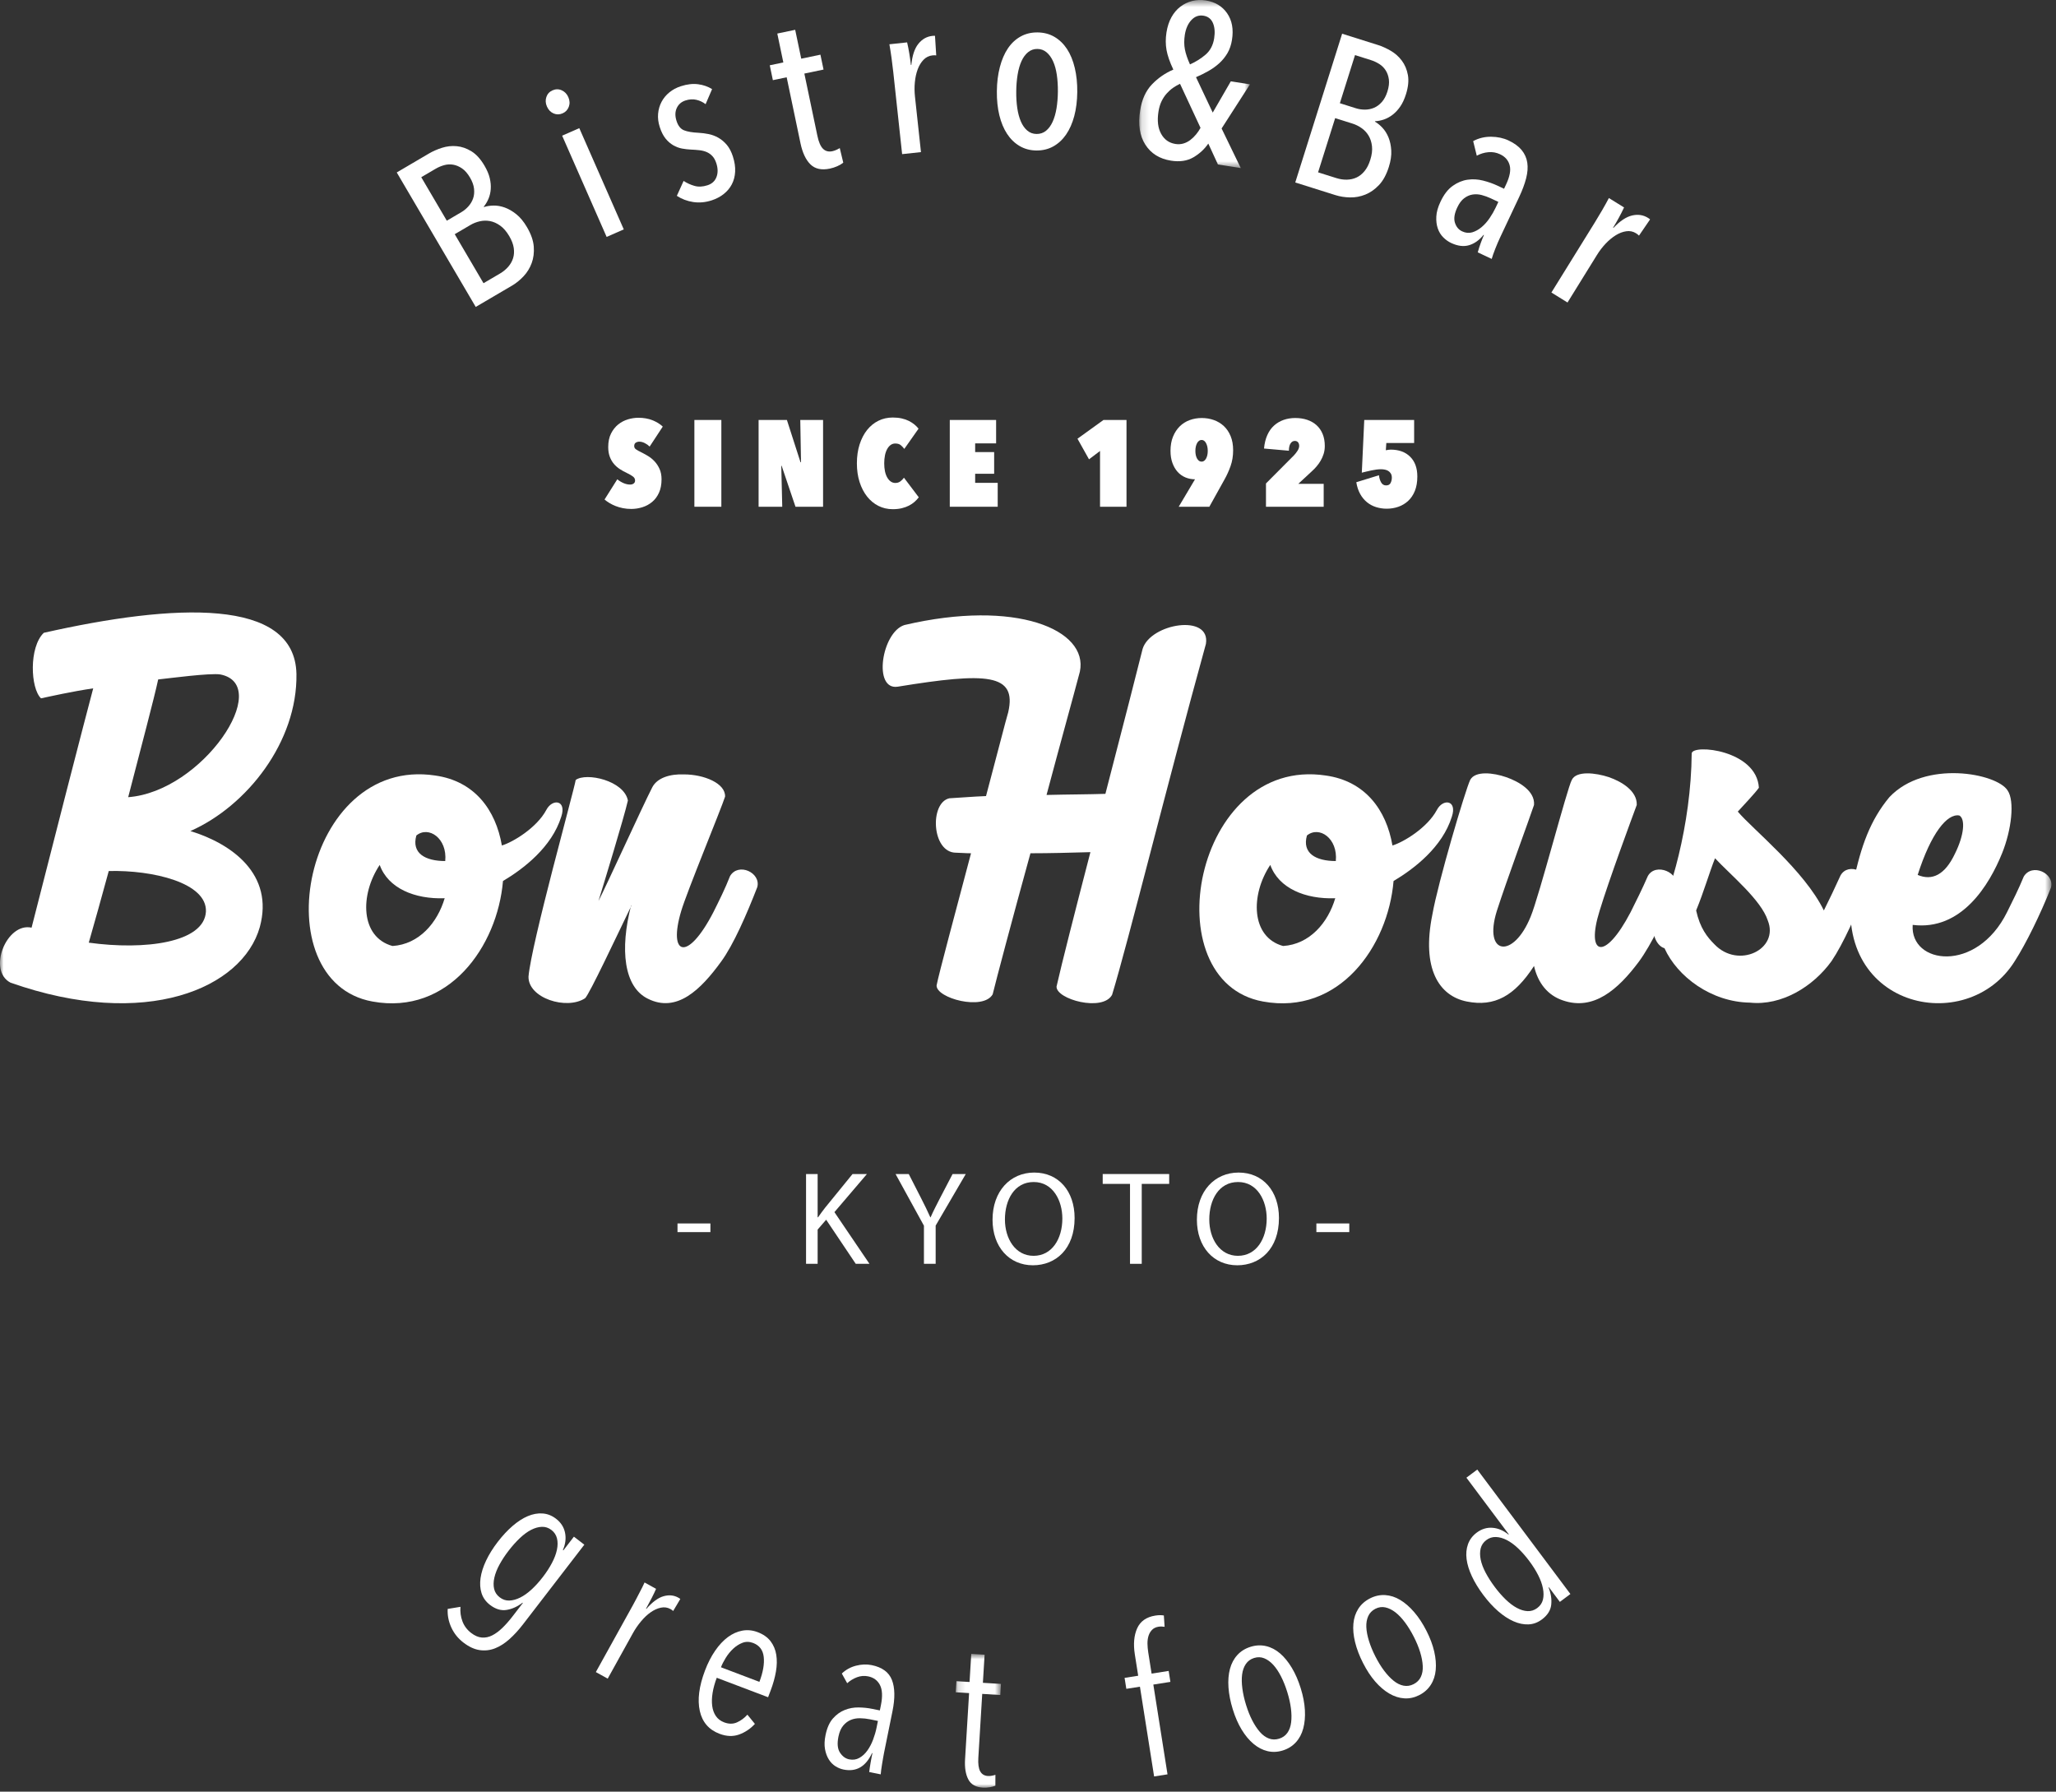 <?xml version="1.0" encoding="UTF-8"?>
<svg width="280px" height="244px" viewBox="0 0 280 244" version="1.1" xmlns="http://www.w3.org/2000/svg" xmlns:xlink="http://www.w3.org/1999/xlink">
    <rect x="0" y="0" width="280" height="244" fill="#333333" stroke="none"/>
    <!-- Generator: Sketch 52.2 (67145) - http://www.bohemiancoding.com/sketch -->
    <title>メインビジュアルlogo</title>
    <desc>Created with Sketch.</desc>
    <defs>
        <polygon id="path-1" points="0.161 19 6.317 19 6.317 0.775 0.161 0.775 0.161 19"></polygon>
        <polygon id="path-3" points="15.228 0.537 0.148 0.537 0.148 23.427 15.228 23.427 15.228 0.537"></polygon>
        <polygon id="path-5" points="0 244.463 279.373 244.463 279.373 1 0 1"></polygon>
    </defs>
    <g id="Page-1" stroke="none" stroke-width="1" fill="none" fill-rule="evenodd">
        <g id="1024" transform="translate(-372, -72)">
            <g id="メインビジュアル">
                <g id="メインビジュアル要素" transform="translate(372, 71)">
                    <g id="メインビジュアルlogo">
                        <path d="M73.923,215.776 C74.413,215.14 74.826,214.504 75.162,213.868 C75.499,213.232 75.727,212.63 75.846,212.062 C75.965,211.494 75.968,210.978 75.855,210.513 C75.74,210.049 75.492,209.669 75.108,209.373 C74.708,209.065 74.273,208.919 73.802,208.934 C73.332,208.948 72.843,209.085 72.338,209.343 C71.832,209.602 71.319,209.979 70.798,210.472 C70.276,210.966 69.765,211.539 69.264,212.189 C68.774,212.825 68.361,213.455 68.022,214.078 C67.684,214.7 67.451,215.294 67.325,215.855 C67.198,216.417 67.188,216.928 67.294,217.387 C67.4,217.845 67.653,218.228 68.052,218.535 C68.452,218.843 68.887,218.99 69.358,218.975 C69.828,218.961 70.319,218.827 70.833,218.573 C71.346,218.321 71.863,217.953 72.386,217.473 C72.91,216.992 73.422,216.427 73.923,215.776 L73.923,215.776 Z M71.226,222.216 C70.623,223 70.002,223.676 69.364,224.245 C68.726,224.814 68.07,225.228 67.399,225.489 C66.727,225.749 66.032,225.826 65.313,225.72 C64.594,225.614 63.857,225.271 63.103,224.69 C62.378,224.131 61.829,223.445 61.457,222.628 C61.085,221.811 60.922,220.973 60.97,220.115 L62.71,219.829 C62.653,220.516 62.742,221.173 62.977,221.801 C63.212,222.43 63.61,222.961 64.172,223.393 C64.66,223.769 65.143,223.975 65.621,224.013 C66.098,224.051 66.568,223.953 67.029,223.721 C67.492,223.487 67.953,223.147 68.415,222.702 C68.876,222.255 69.34,221.73 69.807,221.123 L71.207,219.304 L71.163,219.269 C70.473,219.798 69.75,220.125 68.994,220.25 C68.238,220.375 67.484,220.147 66.729,219.567 C66.167,219.133 65.786,218.604 65.584,217.978 C65.383,217.352 65.337,216.663 65.445,215.91 C65.553,215.157 65.806,214.362 66.204,213.526 C66.6,212.689 67.129,211.841 67.789,210.983 C68.449,210.126 69.127,209.399 69.822,208.802 C70.516,208.206 71.204,207.764 71.885,207.476 C72.567,207.188 73.236,207.068 73.895,207.115 C74.553,207.162 75.163,207.402 75.726,207.835 C76.391,208.347 76.8,208.986 76.954,209.752 C77.106,210.518 77.007,211.296 76.658,212.087 L76.724,212.138 L78.159,210.274 L79.579,211.367 L71.226,222.216 L71.226,222.216 Z" id="Fill-1" fill="#FFFFFF"></path>
                        <path d="M90.358,218.389 C91.093,218.178 91.763,218.24 92.367,218.575 C92.498,218.647 92.591,218.709 92.648,218.762 L91.675,220.4 C91.619,220.348 91.565,220.302 91.513,220.262 C91.46,220.222 91.392,220.179 91.311,220.134 C90.903,219.908 90.463,219.846 89.991,219.946 C89.518,220.048 89.054,220.26 88.598,220.583 C88.141,220.906 87.704,221.32 87.285,221.825 C86.867,222.329 86.504,222.859 86.196,223.414 L82.762,229.61 L81.146,228.715 L86.181,219.628 C86.326,219.367 86.478,219.083 86.637,218.776 C86.796,218.47 86.951,218.172 87.102,217.882 C87.252,217.591 87.388,217.325 87.512,217.084 C87.634,216.843 87.724,216.652 87.78,216.512 L89.348,217.381 C89.208,217.71 89.018,218.111 88.776,218.586 C88.534,219.059 88.269,219.558 87.98,220.08 L88.028,220.108 C88.845,219.173 89.621,218.6 90.358,218.389" id="Fill-3" fill="#FFFFFF"></path>
                        <path d="M103.421,230.047 C103.918,228.738 104.113,227.609 104.011,226.662 C103.909,225.715 103.428,225.079 102.569,224.752 C102.06,224.559 101.577,224.552 101.119,224.727 C100.661,224.902 100.239,225.172 99.85,225.534 C99.463,225.896 99.124,226.312 98.836,226.781 C98.547,227.251 98.331,227.678 98.185,228.061 L103.421,230.047 Z M97.613,229.491 C97.341,230.208 97.153,230.89 97.048,231.538 C96.942,232.187 96.923,232.779 96.991,233.314 C97.059,233.849 97.225,234.311 97.489,234.7 C97.753,235.09 98.13,235.378 98.621,235.564 C99.253,235.802 99.834,235.803 100.366,235.566 C100.897,235.328 101.371,234.979 101.787,234.518 L102.808,235.774 C102.196,236.44 101.479,236.922 100.658,237.219 C99.836,237.516 98.945,237.483 97.985,237.119 C96.536,236.569 95.642,235.532 95.303,234.006 C94.963,232.48 95.2,230.643 96.014,228.496 C96.398,227.484 96.856,226.589 97.389,225.813 C97.921,225.037 98.5,224.418 99.123,223.955 C99.747,223.493 100.406,223.199 101.1,223.072 C101.794,222.946 102.49,223.015 103.186,223.28 C103.951,223.57 104.536,223.982 104.942,224.514 C105.347,225.047 105.606,225.664 105.718,226.365 C105.83,227.067 105.815,227.829 105.671,228.654 C105.528,229.479 105.291,230.326 104.961,231.199 L104.603,232.142 L97.613,229.491 Z" id="Fill-5" fill="#FFFFFF"></path>
                        <path d="M119.562,235.369 L118.464,235.146 C118.025,235.057 117.578,235.009 117.122,235.003 C116.666,234.996 116.246,235.073 115.861,235.232 C115.476,235.392 115.133,235.651 114.833,236.009 C114.531,236.367 114.315,236.866 114.185,237.506 C113.992,238.457 114.063,239.185 114.399,239.692 C114.734,240.198 115.148,240.501 115.642,240.601 C116.154,240.705 116.62,240.639 117.041,240.399 C117.46,240.161 117.824,239.825 118.13,239.392 C118.437,238.959 118.694,238.469 118.901,237.92 C119.107,237.372 119.265,236.833 119.373,236.302 L119.562,235.369 Z M118.377,242.328 C118.389,242.178 118.412,241.992 118.448,241.771 C118.483,241.55 118.521,241.314 118.562,241.066 C118.603,240.816 118.647,240.578 118.693,240.349 C118.74,240.12 118.78,239.924 118.813,239.76 L118.758,239.748 C117.907,241.595 116.613,242.342 114.875,241.989 C114.491,241.91 114.122,241.759 113.768,241.535 C113.413,241.311 113.113,241.002 112.87,240.61 C112.625,240.217 112.453,239.749 112.354,239.205 C112.255,238.661 112.278,238.033 112.423,237.32 C112.624,236.332 112.959,235.571 113.429,235.039 C113.899,234.505 114.435,234.119 115.036,233.879 C115.636,233.64 116.265,233.524 116.92,233.533 C117.576,233.542 118.187,233.604 118.754,233.72 L119.824,233.937 L119.969,233.223 C120.21,232.034 120.167,231.12 119.839,230.482 C119.512,229.845 118.973,229.45 118.223,229.297 C117.71,229.193 117.208,229.234 116.712,229.419 C116.218,229.605 115.772,229.876 115.376,230.233 L114.644,228.913 C115.187,228.395 115.831,228.04 116.575,227.848 C117.317,227.657 118.028,227.629 118.705,227.766 C120.132,228.056 121.053,228.728 121.467,229.785 C121.881,230.841 121.907,232.264 121.542,234.057 L120.395,239.709 C120.357,239.891 120.315,240.121 120.269,240.397 C120.223,240.674 120.175,240.955 120.126,241.241 C120.078,241.526 120.038,241.794 120.006,242.044 C119.974,242.296 119.953,242.496 119.942,242.645 L118.377,242.328 Z" id="Fill-7" fill="#FFFFFF"></path>
                        <g id="Group-11" transform="translate(130, 225.463)">
                            <mask id="mask-2" fill="white">
                                <use xlink:href="#path-1"></use>
                            </mask>
                            <g id="Clip-10"></g>
                            <path d="M4.788,18.936 C4.485,18.993 4.176,19.012 3.859,18.992 C2.89,18.933 2.225,18.556 1.866,17.861 C1.506,17.166 1.36,16.26 1.428,15.141 L1.977,6.115 L0.161,6.004 L0.252,4.495 L2.041,4.603 L2.273,0.775 L4.09,0.885 L3.857,4.715 L6.317,4.864 L6.225,6.373 L3.766,6.224 L3.237,14.915 C3.186,15.753 3.27,16.371 3.489,16.768 C3.707,17.164 4.059,17.378 4.544,17.407 C4.712,17.417 4.891,17.405 5.08,17.369 C5.268,17.334 5.43,17.292 5.564,17.245 L5.558,18.731 C5.347,18.811 5.09,18.88 4.788,18.936" id="Fill-9" fill="#FFFFFF" mask="url(#mask-2)"></path>
                        </g>
                        <path d="M158.604,222.55 C158.313,222.502 158.038,222.498 157.78,222.538 C157.411,222.596 157.117,222.737 156.897,222.961 C156.678,223.185 156.517,223.457 156.416,223.774 C156.315,224.093 156.267,224.446 156.271,224.832 C156.276,225.219 156.311,225.615 156.374,226.021 L156.833,228.925 L159.156,228.558 L159.392,230.051 L157.069,230.418 L159,242.643 L157.175,242.931 L155.244,230.707 L153.391,230.999 L153.154,229.506 L155.007,229.213 L154.549,226.309 C154.328,224.908 154.433,223.724 154.866,222.758 C155.298,221.793 156.124,221.213 157.342,221.021 C157.766,220.953 158.153,220.949 158.502,221.007 L158.604,222.55 Z" id="Fill-12" fill="#FFFFFF"></path>
                        <path d="M175.313,231.45 C175.071,230.668 174.788,229.956 174.462,229.316 C174.137,228.676 173.783,228.147 173.4,227.729 C173.017,227.312 172.607,227.014 172.171,226.838 C171.736,226.661 171.277,226.646 170.795,226.795 C170.314,226.944 169.939,227.217 169.67,227.612 C169.402,228.007 169.231,228.483 169.16,229.041 C169.088,229.599 169.1,230.234 169.192,230.946 C169.286,231.658 169.454,232.406 169.696,233.188 C169.938,233.971 170.218,234.674 170.539,235.296 C170.858,235.918 171.206,236.445 171.584,236.874 C171.96,237.303 172.37,237.598 172.812,237.764 C173.253,237.929 173.716,237.937 174.197,237.788 C174.678,237.64 175.055,237.373 175.327,236.988 C175.598,236.601 175.768,236.125 175.836,235.557 C175.905,234.99 175.896,234.36 175.808,233.666 C175.721,232.971 175.555,232.233 175.313,231.45 M177.144,230.927 C177.47,231.98 177.658,232.967 177.709,233.889 C177.76,234.812 177.685,235.645 177.486,236.39 C177.287,237.137 176.95,237.767 176.476,238.285 C176,238.803 175.407,239.173 174.694,239.394 C173.98,239.615 173.286,239.643 172.61,239.481 C171.935,239.319 171.3,238.988 170.706,238.488 C170.111,237.988 169.575,237.344 169.096,236.554 C168.617,235.764 168.215,234.844 167.889,233.791 C167.563,232.739 167.368,231.744 167.303,230.807 C167.238,229.87 167.305,229.029 167.504,228.283 C167.703,227.537 168.04,226.905 168.515,226.387 C168.989,225.869 169.592,225.497 170.324,225.271 C171.037,225.05 171.736,225.02 172.42,225.179 C173.105,225.338 173.739,225.669 174.326,226.172 C174.911,226.675 175.446,227.33 175.93,228.138 C176.415,228.945 176.818,229.875 177.144,230.927" id="Fill-14" fill="#FFFFFF"></path>
                        <path d="M192.548,223.921 C192.177,223.191 191.777,222.538 191.348,221.962 C190.919,221.385 190.48,220.924 190.032,220.577 C189.583,220.232 189.13,220.008 188.67,219.907 C188.211,219.806 187.757,219.87 187.307,220.098 C186.858,220.327 186.535,220.659 186.337,221.093 C186.139,221.528 186.052,222.027 186.076,222.589 C186.1,223.151 186.218,223.775 186.431,224.461 C186.643,225.148 186.936,225.855 187.307,226.585 C187.678,227.316 188.074,227.961 188.494,228.52 C188.914,229.079 189.346,229.538 189.791,229.898 C190.235,230.257 190.689,230.48 191.152,230.568 C191.616,230.656 192.073,230.586 192.522,230.357 C192.971,230.129 193.297,229.802 193.499,229.376 C193.701,228.949 193.788,228.45 193.759,227.88 C193.731,227.309 193.615,226.69 193.411,226.02 C193.207,225.351 192.919,224.651 192.548,223.921 M194.264,223.095 C194.763,224.077 195.116,225.018 195.322,225.918 C195.529,226.819 195.597,227.653 195.527,228.421 C195.457,229.191 195.232,229.871 194.852,230.461 C194.471,231.052 193.949,231.517 193.283,231.856 C192.617,232.193 191.938,232.34 191.245,232.294 C190.551,232.25 189.87,232.031 189.199,231.638 C188.529,231.246 187.891,230.701 187.285,230.004 C186.68,229.307 186.128,228.468 185.629,227.485 C185.129,226.504 184.768,225.557 184.545,224.643 C184.321,223.731 184.245,222.891 184.315,222.122 C184.385,221.354 184.611,220.674 184.99,220.083 C185.37,219.492 185.902,219.023 186.584,218.676 C187.249,218.338 187.933,218.19 188.634,218.23 C189.336,218.272 190.018,218.49 190.68,218.886 C191.342,219.283 191.981,219.838 192.594,220.552 C193.209,221.265 193.765,222.113 194.264,223.095" id="Fill-16" fill="#FFFFFF"></path>
                        <path d="M208.272,213.598 C207.78,212.941 207.273,212.365 206.751,211.869 C206.229,211.373 205.713,210.996 205.204,210.736 C204.695,210.476 204.201,210.338 203.723,210.322 C203.245,210.307 202.812,210.445 202.423,210.736 C202.02,211.037 201.762,211.417 201.649,211.874 C201.537,212.331 201.537,212.838 201.65,213.394 C201.764,213.951 201.988,214.547 202.323,215.181 C202.659,215.816 203.072,216.463 203.564,217.12 C204.045,217.764 204.54,218.331 205.049,218.825 C205.559,219.318 206.066,219.702 206.574,219.975 C207.081,220.247 207.57,220.395 208.041,220.416 C208.511,220.436 208.948,220.296 209.352,219.994 C209.755,219.692 210.013,219.313 210.126,218.856 C210.238,218.399 210.239,217.885 210.127,217.315 C210.016,216.746 209.799,216.144 209.477,215.512 C209.154,214.878 208.753,214.241 208.272,213.598 L208.272,213.598 Z M212.433,219.158 L210.94,217.162 L210.895,217.196 C211.219,218.002 211.339,218.787 211.256,219.548 C211.173,220.31 210.751,220.976 209.988,221.547 C209.42,221.972 208.808,222.197 208.15,222.222 C207.493,222.247 206.817,222.107 206.121,221.799 C205.425,221.493 204.728,221.036 204.028,220.428 C203.329,219.821 202.655,219.083 202.006,218.216 C201.358,217.349 200.839,216.501 200.453,215.672 C200.065,214.843 199.824,214.061 199.73,213.328 C199.636,212.594 199.7,211.917 199.923,211.296 C200.146,210.674 200.541,210.151 201.108,209.726 C201.781,209.223 202.503,209.003 203.273,209.067 C204.045,209.132 204.764,209.439 205.432,209.988 L205.477,209.955 L199.706,202.243 L201.186,201.136 L213.867,218.084 L212.433,219.158 Z" id="Fill-18" fill="#FFFFFF"></path>
                        <path d="M69.348,33.148 C68.981,32.523 68.569,32.05 68.113,31.724 C67.655,31.399 67.192,31.195 66.724,31.108 C66.256,31.021 65.791,31.032 65.332,31.139 C64.873,31.245 64.454,31.412 64.076,31.634 L61.928,32.894 L65.848,39.569 L68.099,38.248 C68.53,37.995 68.901,37.688 69.213,37.331 C69.525,36.972 69.746,36.581 69.879,36.154 C70.01,35.727 70.039,35.261 69.964,34.758 C69.889,34.255 69.684,33.718 69.348,33.148 L69.348,33.148 Z M64.01,25.183 C63.684,24.628 63.326,24.215 62.934,23.945 C62.542,23.674 62.141,23.503 61.728,23.43 C61.315,23.358 60.903,23.378 60.494,23.491 C60.085,23.604 59.689,23.771 59.31,23.994 L57.37,25.134 L60.85,31.058 L62.842,29.887 C63.187,29.686 63.502,29.424 63.789,29.104 C64.077,28.785 64.29,28.424 64.429,28.029 C64.567,27.634 64.611,27.195 64.559,26.712 C64.508,26.23 64.325,25.72 64.01,25.183 L64.01,25.183 Z M65.914,29.197 C66.282,29.073 66.712,29.006 67.205,28.995 C67.697,28.985 68.208,29.073 68.737,29.261 C69.265,29.45 69.792,29.755 70.318,30.177 C70.843,30.599 71.324,31.18 71.759,31.921 C72.317,32.87 72.627,33.755 72.691,34.575 C72.754,35.397 72.66,36.148 72.409,36.83 C72.157,37.51 71.789,38.109 71.301,38.627 C70.815,39.145 70.295,39.566 69.743,39.891 L64.788,42.8 L54.032,24.485 L58.43,21.901 C58.948,21.599 59.532,21.34 60.186,21.131 C60.841,20.922 61.509,20.846 62.195,20.909 C62.881,20.97 63.551,21.203 64.205,21.607 C64.861,22.011 65.451,22.662 65.977,23.558 C66.332,24.162 66.572,24.729 66.697,25.256 C66.823,25.788 66.868,26.288 66.833,26.761 C66.797,27.235 66.695,27.671 66.524,28.073 C66.353,28.474 66.14,28.831 65.885,29.145 L65.914,29.197 Z" id="Fill-20" fill="#FFFFFF"></path>
                        <path d="M82.616,33.265 L76.557,19.477 L78.892,18.452 L84.95,32.24 L82.616,33.265 Z M77.396,14.226 C77.597,14.685 77.62,15.122 77.465,15.539 C77.309,15.956 77.031,16.255 76.628,16.431 C76.206,16.617 75.795,16.622 75.392,16.451 C74.988,16.279 74.685,15.963 74.485,15.505 C74.292,15.066 74.266,14.635 74.408,14.212 C74.55,13.789 74.831,13.486 75.253,13.3 C75.673,13.116 76.089,13.114 76.494,13.295 C76.903,13.476 77.203,13.786 77.396,14.226 L77.396,14.226 Z" id="Fill-22" fill="#FFFFFF"></path>
                        <path d="M96.094,15.187 C95.729,14.905 95.314,14.707 94.847,14.595 C94.381,14.483 93.88,14.514 93.347,14.684 C92.795,14.864 92.402,15.207 92.166,15.713 C91.93,16.22 91.919,16.805 92.135,17.471 C92.349,18.139 92.691,18.564 93.16,18.748 C93.63,18.933 94.291,19.046 95.146,19.085 C95.593,19.11 96.049,19.168 96.509,19.261 C96.97,19.355 97.413,19.521 97.837,19.762 C98.262,20.003 98.645,20.328 98.985,20.732 C99.326,21.137 99.601,21.663 99.809,22.309 C100.05,23.052 100.151,23.744 100.116,24.386 C100.082,25.027 99.93,25.602 99.663,26.108 C99.396,26.616 99.027,27.053 98.559,27.425 C98.091,27.797 97.542,28.084 96.915,28.288 C96.058,28.564 95.219,28.639 94.403,28.514 C93.584,28.389 92.844,28.108 92.177,27.671 L93.098,25.64 C93.551,25.936 94.043,26.162 94.576,26.314 C95.11,26.468 95.699,26.441 96.346,26.233 C96.955,26.037 97.365,25.663 97.576,25.11 C97.787,24.559 97.78,23.93 97.552,23.227 C97.423,22.828 97.246,22.506 97.021,22.262 C96.795,22.02 96.536,21.837 96.243,21.709 C95.95,21.584 95.625,21.5 95.264,21.459 C94.905,21.416 94.521,21.39 94.117,21.372 C93.712,21.355 93.302,21.308 92.89,21.232 C92.476,21.155 92.075,21.005 91.689,20.784 C91.302,20.561 90.951,20.255 90.636,19.863 C90.321,19.471 90.058,18.951 89.85,18.303 C89.647,17.674 89.572,17.07 89.625,16.485 C89.678,15.9 89.835,15.361 90.096,14.867 C90.358,14.373 90.712,13.943 91.162,13.578 C91.612,13.211 92.131,12.934 92.721,12.743 C93.578,12.467 94.363,12.377 95.077,12.473 C95.791,12.569 96.424,12.79 96.977,13.136 L96.094,15.187 Z" id="Fill-24" fill="#FFFFFF"></path>
                        <path d="M114.051,23.624 C113.715,23.774 113.371,23.889 113.019,23.962 C111.883,24.2 111,24.007 110.369,23.384 C109.738,22.76 109.287,21.802 109.016,20.51 L107.134,11.524 L105.255,11.917 L104.831,9.892 L106.68,9.504 L105.857,5.569 L108.294,5.06 L109.118,8.993 L111.731,8.446 L112.155,10.473 L109.542,11.02 L111.315,19.483 C111.494,20.343 111.751,20.936 112.085,21.263 C112.419,21.591 112.842,21.7 113.35,21.594 C113.526,21.558 113.708,21.497 113.894,21.413 C114.081,21.329 114.238,21.247 114.364,21.167 L114.842,23.151 C114.649,23.314 114.387,23.471 114.051,23.624" id="Fill-26" fill="#FFFFFF"></path>
                        <path d="M125.069,6.968 C125.583,6.329 126.218,5.969 126.974,5.888 C127.133,5.87 127.254,5.867 127.334,5.878 L127.502,8.546 C127.42,8.535 127.34,8.53 127.259,8.527 C127.177,8.527 127.088,8.53 126.988,8.542 C126.511,8.593 126.105,8.792 125.771,9.141 C125.436,9.489 125.171,9.925 124.976,10.448 C124.781,10.972 124.653,11.554 124.592,12.195 C124.529,12.835 124.535,13.484 124.605,14.14 L125.423,21.715 L122.858,21.991 L121.651,10.807 C121.587,10.21 121.507,9.57 121.414,8.886 C121.319,8.202 121.222,7.584 121.123,7.031 L123.538,6.771 C123.652,7.262 123.752,7.774 123.84,8.308 C123.928,8.841 123.999,9.358 124.053,9.855 L124.112,9.847 C124.235,8.567 124.554,7.608 125.069,6.968" id="Fill-28" fill="#FFFFFF"></path>
                        <path d="M144.069,13.501 C144.077,12.683 144.03,11.919 143.928,11.21 C143.825,10.501 143.657,9.886 143.422,9.364 C143.188,8.843 142.892,8.431 142.535,8.128 C142.178,7.825 141.76,7.671 141.28,7.665 C140.8,7.66 140.379,7.806 140.016,8.102 C139.652,8.397 139.352,8.802 139.118,9.318 C138.882,9.835 138.705,10.445 138.588,11.153 C138.471,11.86 138.407,12.623 138.399,13.44 C138.39,14.258 138.437,15.017 138.539,15.716 C138.642,16.416 138.806,17.026 139.03,17.547 C139.255,18.067 139.545,18.48 139.903,18.782 C140.259,19.085 140.677,19.239 141.157,19.245 C141.657,19.25 142.09,19.105 142.452,18.81 C142.815,18.515 143.115,18.108 143.35,17.593 C143.586,17.077 143.761,16.47 143.88,15.772 C143.996,15.075 144.06,14.318 144.069,13.501 M146.709,13.544 C146.695,14.743 146.559,15.832 146.299,16.81 C146.038,17.786 145.669,18.622 145.192,19.317 C144.714,20.013 144.133,20.552 143.45,20.935 C142.766,21.317 141.994,21.504 141.133,21.495 C140.294,21.485 139.535,21.283 138.86,20.886 C138.183,20.488 137.614,19.938 137.152,19.231 C136.69,18.527 136.339,17.684 136.099,16.7 C135.86,15.719 135.746,14.627 135.759,13.427 C135.771,12.228 135.907,11.128 136.169,10.131 C136.429,9.134 136.793,8.288 137.261,7.593 C137.728,6.897 138.304,6.358 138.987,5.976 C139.672,5.593 140.444,5.406 141.304,5.415 C142.163,5.425 142.932,5.628 143.608,6.024 C144.283,6.422 144.853,6.974 145.316,7.679 C145.778,8.384 146.129,9.237 146.368,10.239 C146.608,11.242 146.722,12.344 146.709,13.544" id="Fill-30" fill="#FFFFFF"></path>
                        <g id="Group-34" transform="translate(155, 0.463)">
                            <mask id="mask-4" fill="white">
                                <use xlink:href="#path-3"></use>
                            </mask>
                            <g id="Clip-33"></g>
                            <path d="M10.353,5.758 C10.483,4.929 10.426,4.232 10.181,3.666 C9.936,3.102 9.506,2.77 8.895,2.674 C8.262,2.574 7.715,2.772 7.253,3.266 C6.79,3.76 6.492,4.432 6.358,5.281 C6.247,5.992 6.249,6.652 6.366,7.257 C6.483,7.862 6.714,8.546 7.06,9.31 C7.866,8.95 8.58,8.501 9.201,7.961 C9.822,7.421 10.206,6.687 10.353,5.758 L10.353,5.758 Z M5.704,11.95 C5.376,12.102 5.059,12.284 4.75,12.499 C4.444,12.714 4.155,12.972 3.886,13.274 C3.614,13.575 3.381,13.929 3.186,14.333 C2.991,14.737 2.852,15.206 2.768,15.74 C2.576,16.966 2.694,17.971 3.128,18.758 C3.561,19.545 4.212,20.007 5.082,20.144 C5.456,20.202 5.814,20.183 6.154,20.085 C6.492,19.986 6.806,19.828 7.094,19.611 C7.381,19.393 7.643,19.14 7.881,18.854 C8.119,18.567 8.323,18.265 8.495,17.948 L5.704,11.95 Z M10.867,22.937 L9.555,20.089 C9.028,20.857 8.348,21.484 7.513,21.969 C6.676,22.454 5.666,22.605 4.48,22.418 C2.919,22.172 1.753,21.446 0.981,20.242 C0.208,19.037 -0.027,17.477 0.276,15.561 C0.508,14.079 1.044,12.903 1.879,12.032 C2.714,11.161 3.686,10.489 4.793,10.016 C4.306,8.987 3.997,8.093 3.863,7.333 C3.73,6.573 3.729,5.779 3.859,4.948 C3.984,4.158 4.208,3.47 4.534,2.884 C4.859,2.296 5.263,1.82 5.748,1.449 C6.23,1.08 6.767,0.821 7.358,0.671 C7.948,0.521 8.569,0.496 9.221,0.6 C10.485,0.799 11.452,1.381 12.12,2.347 C12.789,3.313 13.008,4.517 12.781,5.958 C12.672,6.65 12.466,7.256 12.162,7.775 C11.856,8.293 11.485,8.751 11.05,9.148 C10.612,9.545 10.121,9.898 9.576,10.207 C9.032,10.516 8.466,10.796 7.88,11.048 L10.158,15.87 L12.621,11.612 L15.228,12.023 L11.366,18.035 L13.978,23.427 L10.867,22.937 Z" id="Fill-32" fill="#FFFFFF" mask="url(#mask-4)"></path>
                        </g>
                        <path d="M188.949,13.464 C189.142,12.851 189.207,12.308 189.148,11.836 C189.086,11.364 188.944,10.95 188.721,10.596 C188.496,10.241 188.206,9.949 187.848,9.721 C187.491,9.492 187.102,9.312 186.682,9.18 L184.536,8.503 L182.471,15.056 L184.675,15.75 C185.056,15.87 185.462,15.931 185.893,15.929 C186.323,15.927 186.732,15.845 187.118,15.683 C187.504,15.521 187.86,15.259 188.183,14.898 C188.507,14.535 188.762,14.058 188.949,13.464 L188.949,13.464 Z M186.616,22.763 C186.834,22.073 186.91,21.45 186.845,20.894 C186.779,20.335 186.621,19.855 186.371,19.449 C186.122,19.044 185.803,18.707 185.416,18.438 C185.03,18.169 184.626,17.968 184.207,17.836 L181.831,17.087 L179.505,24.47 L181.995,25.254 C182.471,25.404 182.947,25.476 183.422,25.467 C183.897,25.458 184.336,25.36 184.741,25.173 C185.147,24.985 185.511,24.693 185.834,24.3 C186.157,23.908 186.418,23.396 186.616,22.763 L186.616,22.763 Z M187.247,17.568 C187.586,17.758 187.925,18.031 188.262,18.39 C188.601,18.748 188.876,19.187 189.091,19.704 C189.305,20.224 189.432,20.819 189.471,21.491 C189.511,22.165 189.401,22.911 189.142,23.732 C188.812,24.78 188.363,25.605 187.797,26.202 C187.231,26.799 186.61,27.233 185.936,27.502 C185.263,27.773 184.57,27.901 183.86,27.886 C183.149,27.872 182.489,27.769 181.877,27.576 L176.397,25.849 L182.781,5.591 L187.645,7.124 C188.216,7.304 188.799,7.566 189.393,7.91 C189.987,8.255 190.491,8.702 190.905,9.252 C191.319,9.802 191.596,10.455 191.736,11.212 C191.874,11.969 191.787,12.844 191.474,13.835 C191.263,14.503 191.004,15.061 190.696,15.509 C190.387,15.956 190.045,16.325 189.67,16.616 C189.296,16.907 188.902,17.124 188.491,17.267 C188.078,17.409 187.67,17.491 187.265,17.51 L187.247,17.568 Z" id="Fill-35" fill="#FFFFFF"></path>
                        <path d="M204.056,28.497 L203.051,28.024 C202.634,27.827 202.215,27.675 201.792,27.563 C201.369,27.453 200.954,27.43 200.549,27.492 C200.143,27.556 199.761,27.724 199.401,27.996 C199.039,28.268 198.727,28.684 198.464,29.246 C198.071,30.078 197.964,30.774 198.143,31.334 C198.322,31.893 198.646,32.283 199.117,32.505 C199.588,32.726 200.047,32.771 200.496,32.641 C200.944,32.509 201.37,32.272 201.774,31.933 C202.178,31.592 202.542,31.183 202.866,30.706 C203.19,30.228 203.463,29.755 203.685,29.284 L204.056,28.497 Z M201.251,35.367 C201.374,34.917 201.516,34.475 201.677,34.042 C201.836,33.608 201.976,33.266 202.094,33.012 L202.04,32.986 C201.458,33.707 200.801,34.177 200.067,34.395 C199.335,34.613 198.515,34.51 197.61,34.083 C197.231,33.905 196.875,33.649 196.545,33.316 C196.215,32.985 195.969,32.581 195.806,32.106 C195.642,31.631 195.576,31.092 195.608,30.487 C195.637,29.882 195.827,29.209 196.177,28.468 C196.637,27.49 197.19,26.772 197.838,26.315 C198.484,25.856 199.157,25.577 199.858,25.476 C200.557,25.374 201.262,25.413 201.973,25.593 C202.685,25.773 203.339,26.005 203.937,26.285 L204.832,26.708 L205.113,26.11 C205.616,25.043 205.777,24.173 205.595,23.502 C205.414,22.831 204.98,22.333 204.293,22.01 C203.785,21.77 203.255,21.676 202.702,21.726 C202.148,21.774 201.62,21.934 201.117,22.205 L200.626,20.217 C201.369,19.815 202.181,19.616 203.062,19.622 C203.943,19.629 204.737,19.798 205.443,20.13 C206.22,20.497 206.816,20.933 207.231,21.437 C207.645,21.942 207.901,22.516 207.997,23.157 C208.093,23.799 208.038,24.509 207.838,25.288 C207.637,26.067 207.324,26.908 206.898,27.812 L204.303,33.322 C204.082,33.793 203.858,34.312 203.635,34.882 C203.411,35.45 203.249,35.91 203.151,36.262 L201.251,35.367 Z" id="Fill-37" fill="#FFFFFF"></path>
                        <path d="M222.262,30.348 C223.06,30.161 223.782,30.267 224.428,30.667 C224.563,30.751 224.661,30.823 224.718,30.882 L223.21,33.088 C223.152,33.03 223.092,32.975 223.03,32.924 C222.967,32.873 222.892,32.822 222.809,32.769 C222.4,32.516 221.957,32.424 221.48,32.494 C221.001,32.562 220.524,32.743 220.049,33.036 C219.573,33.329 219.114,33.709 218.671,34.176 C218.229,34.644 217.834,35.158 217.487,35.719 L213.474,42.197 L211.281,40.838 L217.206,31.275 C217.521,30.764 217.852,30.21 218.199,29.615 C218.545,29.017 218.848,28.47 219.11,27.972 L221.176,29.252 C220.963,29.709 220.728,30.174 220.469,30.649 C220.21,31.124 219.948,31.575 219.685,31.999 L219.737,32.031 C220.621,31.097 221.462,30.535 222.262,30.348" id="Fill-39" fill="#FFFFFF"></path>
                        <path d="M85.971,70.312 C85.57,70.312 85.189,70.276 84.828,70.204 C84.466,70.131 84.132,70.034 83.826,69.912 C83.519,69.789 83.239,69.65 82.984,69.494 C82.727,69.339 82.51,69.183 82.332,69.027 L84.067,66.273 C84.323,66.484 84.605,66.657 84.91,66.791 C85.216,66.924 85.519,66.991 85.82,66.991 C86.01,66.991 86.168,66.943 86.296,66.849 C86.424,66.754 86.489,66.618 86.489,66.44 C86.489,66.229 86.397,66.051 86.213,65.906 C86.029,65.761 85.743,65.595 85.353,65.405 C85.019,65.25 84.701,65.074 84.401,64.879 C84.102,64.685 83.835,64.448 83.6,64.17 C83.367,63.892 83.18,63.567 83.041,63.194 C82.903,62.821 82.832,62.384 82.832,61.884 C82.832,61.161 82.96,60.546 83.216,60.039 C83.472,59.533 83.799,59.121 84.194,58.804 C84.588,58.487 85.028,58.256 85.511,58.111 C85.996,57.967 86.472,57.895 86.939,57.895 C87.65,57.895 88.287,58.006 88.85,58.229 C89.412,58.451 89.882,58.74 90.26,59.096 L88.474,61.817 C88.284,61.628 88.062,61.469 87.806,61.341 C87.55,61.213 87.305,61.149 87.073,61.149 C86.894,61.149 86.733,61.194 86.588,61.283 C86.444,61.372 86.371,61.528 86.371,61.75 C86.371,61.928 86.447,62.073 86.597,62.184 C86.746,62.295 87.038,62.457 87.472,62.668 C87.718,62.791 87.99,62.943 88.29,63.127 C88.591,63.311 88.874,63.544 89.141,63.828 C89.409,64.112 89.635,64.454 89.817,64.854 C90.001,65.255 90.094,65.728 90.094,66.273 C90.094,66.985 89.977,67.597 89.743,68.109 C89.51,68.621 89.198,69.038 88.808,69.361 C88.418,69.684 87.975,69.923 87.481,70.079 C86.986,70.234 86.483,70.312 85.971,70.312" id="Fill-41" fill="#FFFFFF"></path>
                        <mask id="mask-6" fill="white">
                            <use xlink:href="#path-5"></use>
                        </mask>
                        <g id="Clip-44"></g>
                        <polygon id="Fill-43" fill="#FFFFFF" mask="url(#mask-6)" points="94.566 70.012 98.238 70.012 98.238 58.195 94.566 58.195"></polygon>
                        <polygon id="Fill-45" fill="#FFFFFF" mask="url(#mask-6)" points="106.45 64.437 106.4 64.437 106.532 70.012 103.311 70.012 103.311 58.195 107.166 58.195 109.019 63.953 109.087 63.953 108.987 58.195 112.091 58.195 112.091 70.012 108.335 70.012"></polygon>
                        <path d="M116.697,64.103 C116.697,63.157 116.82,62.3 117.064,61.533 C117.309,60.766 117.649,60.108 118.082,59.563 C118.516,59.019 119.031,58.599 119.626,58.303 C120.221,58.008 120.875,57.861 121.588,57.861 C122.032,57.861 122.439,57.903 122.806,57.986 C123.173,58.069 123.498,58.184 123.782,58.328 C124.066,58.474 124.316,58.635 124.533,58.812 C124.75,58.99 124.936,59.179 125.093,59.38 L123.156,62.133 C123.011,61.944 122.85,61.775 122.672,61.624 C122.494,61.474 122.244,61.4 121.921,61.4 C121.688,61.4 121.479,61.467 121.295,61.599 C121.112,61.733 120.953,61.919 120.82,62.16 C120.686,62.398 120.586,62.684 120.519,63.019 C120.452,63.352 120.419,63.714 120.419,64.103 C120.419,64.493 120.452,64.85 120.519,65.171 C120.586,65.495 120.686,65.775 120.82,66.014 C120.953,66.254 121.114,66.439 121.303,66.573 C121.493,66.707 121.704,66.773 121.938,66.773 C122.205,66.773 122.436,66.698 122.631,66.549 C122.825,66.398 122.984,66.234 123.106,66.056 L125.126,68.727 C124.959,68.95 124.764,69.157 124.542,69.353 C124.319,69.547 124.066,69.716 123.782,69.862 C123.498,70.007 123.176,70.124 122.814,70.212 C122.452,70.3 122.044,70.346 121.588,70.346 C120.875,70.346 120.221,70.195 119.626,69.895 C119.031,69.594 118.516,69.168 118.082,68.618 C117.649,68.067 117.309,67.412 117.064,66.648 C116.82,65.886 116.697,65.038 116.697,64.103" id="Fill-46" fill="#FFFFFF" mask="url(#mask-6)"></path>
                        <polygon id="Fill-47" fill="#FFFFFF" mask="url(#mask-6)" points="129.348 58.195 135.657 58.195 135.657 61.383 132.803 61.383 132.803 62.568 135.39 62.568 135.39 65.522 132.803 65.522 132.803 66.758 135.874 66.758 135.874 70.012 129.348 70.012"></polygon>
                        <polygon id="Fill-48" fill="#FFFFFF" mask="url(#mask-6)" points="149.81 62.417 148.308 63.553 146.739 60.748 150.28 58.194 153.415 58.194 153.415 70.011 149.81 70.011"></polygon>
                        <path d="M163.646,63.87 C163.891,63.87 164.091,63.732 164.247,63.455 C164.402,63.179 164.48,62.83 164.48,62.41 C164.48,61.989 164.402,61.635 164.247,61.348 C164.091,61.06 163.891,60.916 163.646,60.916 C163.39,60.916 163.184,61.06 163.028,61.348 C162.873,61.635 162.795,61.989 162.795,62.41 C162.795,62.83 162.873,63.179 163.028,63.455 C163.184,63.732 163.39,63.87 163.646,63.87 L163.646,63.87 Z M162.745,66.273 C162.288,66.273 161.857,66.19 161.451,66.023 C161.045,65.856 160.692,65.609 160.391,65.281 C160.091,64.953 159.852,64.546 159.674,64.062 C159.496,63.578 159.407,63.025 159.407,62.401 C159.407,61.667 159.521,61.022 159.749,60.465 C159.977,59.909 160.283,59.442 160.667,59.063 C161.051,58.685 161.501,58.401 162.019,58.212 C162.536,58.023 163.084,57.928 163.663,57.928 C164.241,57.928 164.789,58.02 165.307,58.203 C165.824,58.387 166.277,58.66 166.667,59.021 C167.056,59.383 167.365,59.839 167.593,60.39 C167.821,60.941 167.936,61.583 167.936,62.318 C167.936,63.108 167.818,63.828 167.585,64.479 C167.351,65.13 167.084,65.723 166.784,66.257 L164.697,70.012 L160.525,70.012 L162.745,66.273 Z" id="Fill-49" fill="#FFFFFF" mask="url(#mask-6)"></path>
                        <path d="M172.409,66.84 L176.214,63.018 C176.404,62.818 176.571,62.604 176.714,62.376 C176.859,62.148 176.931,61.928 176.931,61.716 C176.931,61.528 176.881,61.369 176.781,61.241 C176.681,61.113 176.531,61.048 176.331,61.048 C176.096,61.048 175.905,61.163 175.756,61.391 C175.605,61.619 175.53,61.95 175.53,62.384 L172.142,62.084 C172.208,61.382 172.358,60.771 172.593,60.248 C172.826,59.725 173.131,59.294 173.511,58.954 C173.888,58.615 174.322,58.359 174.811,58.186 C175.302,58.014 175.829,57.927 176.398,57.927 C176.999,57.927 177.543,58.011 178.034,58.178 C178.523,58.345 178.946,58.59 179.302,58.912 C179.657,59.235 179.933,59.633 180.127,60.106 C180.322,60.579 180.419,61.121 180.419,61.733 C180.419,62.123 180.367,62.484 180.262,62.818 C180.155,63.152 180.019,63.461 179.852,63.744 C179.685,64.028 179.5,64.29 179.293,64.528 C179.088,64.768 178.885,64.977 178.684,65.154 L176.815,66.89 L180.269,66.89 L180.269,70.011 L172.409,70.011 L172.409,66.84 Z" id="Fill-50" fill="#FFFFFF" mask="url(#mask-6)"></path>
                        <path d="M193.021,65.889 C193.021,66.646 192.91,67.299 192.688,67.85 C192.465,68.401 192.162,68.854 191.778,69.21 C191.394,69.567 190.952,69.834 190.451,70.012 C189.95,70.189 189.416,70.279 188.849,70.279 C188.348,70.279 187.867,70.206 187.405,70.062 C186.943,69.917 186.529,69.695 186.162,69.394 C185.794,69.094 185.485,68.718 185.235,68.267 C184.985,67.817 184.81,67.285 184.709,66.674 L187.797,65.722 C187.831,66.078 187.925,66.398 188.081,66.682 C188.237,66.966 188.465,67.107 188.765,67.107 C189.065,67.107 189.271,66.996 189.383,66.774 C189.494,66.551 189.55,66.312 189.55,66.056 C189.55,65.822 189.502,65.63 189.408,65.48 C189.313,65.33 189.196,65.213 189.057,65.13 C188.918,65.046 188.759,64.988 188.582,64.954 C188.403,64.921 188.231,64.904 188.064,64.904 C187.886,64.904 187.686,64.918 187.463,64.946 C187.241,64.974 187.013,65.013 186.779,65.063 C186.545,65.113 186.312,65.166 186.078,65.222 C185.844,65.277 185.638,65.327 185.46,65.372 L185.794,58.195 L192.587,58.195 L192.587,61.333 L188.799,61.333 L188.732,62.317 C188.832,62.295 188.946,62.276 189.074,62.259 C189.202,62.242 189.31,62.234 189.399,62.234 C190.512,62.234 191.394,62.557 192.045,63.202 C192.696,63.847 193.021,64.743 193.021,65.889" id="Fill-51" fill="#FFFFFF" mask="url(#mask-6)"></path>
                        <path d="M17.458,109.565 C27.591,108.809 37.271,94.29 30.011,92.853 C28.65,92.626 22.979,93.382 21.541,93.533 C21.012,96.029 19.197,102.835 17.458,109.565 M14.811,119.623 C13.828,123.253 12.845,126.732 12.089,129.378 C19.727,130.437 27.818,129.378 28.045,125.144 C28.196,121.211 20.786,119.472 14.811,119.623 M35.38,127.261 C33.036,135.579 19.878,141.327 1.426,134.823 C-1.75,133.159 0.897,126.58 4.3,127.336 C6.947,116.9 11.56,98.978 12.694,94.743 C9.669,95.197 7.022,95.802 5.585,96.105 C4.148,94.743 3.921,89.147 5.963,87.181 C23.735,83.173 40.145,82.341 40.372,92.777 C40.523,102.003 33.641,110.775 25.928,114.178 C31.6,115.918 37.347,120.077 35.38,127.261" id="Fill-52" fill="#FFFFFF" mask="url(#mask-6)"></path>
                        <path d="M56.702,114.784 C56.021,117.204 57.912,118.263 60.635,118.263 C60.937,115.162 58.366,113.423 56.702,114.784 M60.559,123.329 C56.475,123.48 52.846,121.968 51.711,118.792 C48.989,122.875 49.064,128.623 53.451,129.833 C57.08,129.606 59.576,126.657 60.559,123.329 M76.44,112.213 C75.154,116.372 71.297,119.321 68.499,120.985 C67.743,129.909 61.088,139.285 50.728,137.395 C35.679,134.673 41.275,103.894 59.273,106.617 C64.642,107.373 67.516,111.305 68.348,116.145 C69.861,115.691 73.112,113.725 74.398,111.305 C75.23,109.717 77.196,109.944 76.44,112.213" id="Fill-53" fill="#FFFFFF" mask="url(#mask-6)"></path>
                        <path d="M103.132,121.816 C101.695,125.522 99.88,129.681 98.216,131.949 C95.419,135.806 92.167,138.983 88.235,137.016 C84.983,135.428 84.378,130.361 85.966,124.236 L85.966,124.387 C83.848,128.774 80.294,136.336 79.689,136.941 C77.194,138.604 71.9,136.941 71.976,133.991 C72.354,129.529 78.176,108.658 78.403,107.221 C79.84,106.162 84.983,107.296 85.512,110.019 C84.983,112.363 82.109,121.74 81.504,123.707 C82.638,121.514 87.478,110.851 88.84,108.204 C89.52,106.919 91.259,106.389 93.15,106.464 C95.872,106.464 98.821,107.674 98.746,109.49 C98.216,111.153 93.528,122.497 92.772,125.068 C90.957,131.118 93.604,132.101 97.158,125.219 C97.914,123.707 98.746,122.043 99.426,120.304 C100.561,118.413 103.661,119.85 103.132,121.816" id="Fill-54" fill="#FFFFFF" mask="url(#mask-6)"></path>
                        <path d="M164.229,88.694 C158.86,108.129 153.642,129.303 151.449,136.487 C150.163,138.832 143.811,137.092 143.887,135.353 C144.567,132.328 146.458,124.917 148.5,117.052 C145.777,117.128 142.979,117.204 140.333,117.204 C137.913,125.976 135.644,134.521 135.19,136.412 C133.904,138.68 127.477,136.941 127.552,135.202 C127.854,133.614 130.124,125.22 132.241,117.204 C131.409,117.204 130.729,117.128 130.199,117.128 C126.872,117.128 126.569,110.322 129.291,109.717 C130.729,109.641 132.392,109.49 134.283,109.415 C135.795,103.743 137.005,98.979 137.308,97.995 C138.518,92.702 134.358,92.551 122.259,94.517 C118.855,95.046 120.065,87.106 123.166,86.123 C138.291,82.569 148.273,86.728 147.063,92.475 C146.231,95.651 144.416,102.155 142.525,109.263 C145.475,109.188 148.273,109.188 150.541,109.112 C152.886,100.113 155.003,91.795 155.608,89.375 C156.667,85.896 164.91,84.535 164.229,88.694" id="Fill-55" fill="#FFFFFF" mask="url(#mask-6)"></path>
                        <path d="M177.987,114.784 C177.306,117.204 179.197,118.263 181.92,118.263 C182.222,115.162 179.651,113.423 177.987,114.784 M181.844,123.329 C177.76,123.48 174.131,121.968 172.996,118.792 C170.274,122.875 170.349,128.623 174.736,129.833 C178.365,129.606 180.861,126.657 181.844,123.329 M197.725,112.213 C196.439,116.372 192.582,119.321 189.784,120.985 C189.028,129.909 182.373,139.285 172.013,137.395 C156.964,134.673 162.56,103.894 180.558,106.617 C185.927,107.373 188.801,111.305 189.633,116.145 C191.146,115.691 194.397,113.725 195.683,111.305 C196.515,109.717 198.481,109.944 197.725,112.213" id="Fill-56" fill="#FFFFFF" mask="url(#mask-6)"></path>
                        <path d="M228.273,121.816 C226.912,125.522 224.87,129.681 223.206,131.949 C220.333,135.806 217.005,138.68 212.846,137.243 C210.804,136.563 209.443,134.899 208.914,132.554 C206.267,136.638 203.544,138.15 199.763,137.394 C195.982,136.638 193.562,132.933 195.075,125.522 C195.831,121.211 199.537,108.658 200.217,107.221 C200.898,105.935 203.393,106.238 205.132,106.843 C206.872,107.448 209.065,108.733 208.914,110.624 C208.233,112.666 205.208,120.833 203.847,125.068 C201.957,131.118 206.116,131.647 208.46,125.824 C209.594,123.102 213.451,108.28 214.056,107.221 C214.661,105.935 217.308,106.238 219.123,106.843 C220.862,107.448 222.98,108.733 222.904,110.624 C222.148,112.666 219.123,120.833 217.837,125.068 C215.946,131.118 218.518,132.025 222.072,125.219 C222.828,123.707 223.66,122.043 224.416,120.304 C225.475,118.413 228.802,119.85 228.273,121.816" id="Fill-57" fill="#FFFFFF" mask="url(#mask-6)"></path>
                        <path d="M233.488,129.606 C236.739,133.008 242.336,130.286 240.748,126.355 C239.84,123.555 235.681,120.153 233.564,117.885 C232.807,119.775 232.051,122.421 230.992,124.993 C231.522,127.412 232.505,128.623 233.488,129.606 M254.284,121.74 C252.847,125.447 251.032,129.53 249.444,131.875 C246.948,135.353 242.638,138 238.328,137.546 C233.034,137.47 228.421,133.992 226.682,130.135 C225.548,129.833 224.867,127.942 225.321,126.883 C227.438,123.026 230.312,113.347 230.387,103.591 C230.539,102.305 239.235,103.138 239.538,108.281 C239.009,109.037 237.344,110.775 236.664,111.531 C238.706,113.951 245.738,119.547 248.385,124.993 C249.142,123.481 249.898,121.892 250.654,120.228 C251.713,118.338 254.814,119.775 254.284,121.74" id="Fill-58" fill="#FFFFFF" mask="url(#mask-6)"></path>
                        <path d="M261.163,120.153 C263.129,120.985 264.868,120.153 266.229,117.279 C267.515,114.708 267.666,112.515 266.834,112.061 C265.171,111.759 262.977,114.481 261.163,120.153 M279.312,121.892 C277.875,125.522 275.909,129.53 274.397,131.874 C267.817,142.462 249.063,138.151 252.391,121.212 C253.449,116.145 254.735,112.666 257.306,109.566 C262.146,104.424 271.977,106.314 273.413,108.658 C274.397,110.095 273.943,114.028 272.657,117.204 C270.918,121.514 267.137,127.791 260.482,126.959 C260.104,132.328 269.179,133.614 273.338,125.22 C274.094,123.707 274.926,122.044 275.607,120.38 C276.741,118.489 279.842,119.926 279.312,121.892" id="Fill-59" fill="#FFFFFF" mask="url(#mask-6)"></path>
                        <polygon id="Fill-60" fill="#FFFFFF" mask="url(#mask-6)" points="92.267 168.798 96.748 168.798 96.748 167.619 92.267 167.619"></polygon>
                        <path d="M109.773,160.888 L111.351,160.888 L111.351,166.784 L111.406,166.784 C111.732,166.312 112.059,165.877 112.367,165.478 L116.105,160.888 L118.064,160.888 L113.637,166.076 L118.409,173.116 L116.54,173.116 L112.512,167.111 L111.351,168.453 L111.351,173.116 L109.773,173.116 L109.773,160.888 Z" id="Fill-61" fill="#FFFFFF" mask="url(#mask-6)"></path>
                        <path d="M125.828,173.116 L125.828,167.927 L121.964,160.888 L123.76,160.888 L125.483,164.262 C125.955,165.188 126.318,165.931 126.699,166.784 L126.735,166.784 C127.08,165.986 127.497,165.188 127.969,164.262 L129.729,160.888 L131.525,160.888 L127.425,167.909 L127.425,173.116 L125.828,173.116 Z" id="Fill-62" fill="#FFFFFF" mask="url(#mask-6)"></path>
                        <path d="M136.858,167.074 C136.858,169.686 138.273,172.027 140.759,172.027 C143.262,172.027 144.678,169.723 144.678,166.947 C144.678,164.516 143.408,161.976 140.777,161.976 C138.164,161.976 136.858,164.389 136.858,167.074 M146.347,166.874 C146.347,171.084 143.789,173.315 140.668,173.315 C137.439,173.315 135.171,170.811 135.171,167.11 C135.171,163.228 137.584,160.688 140.85,160.688 C144.188,160.688 146.347,163.246 146.347,166.874" id="Fill-63" fill="#FFFFFF" mask="url(#mask-6)"></path>
                        <polygon id="Fill-64" fill="#FFFFFF" mask="url(#mask-6)" points="153.893 162.23 150.174 162.23 150.174 160.888 159.227 160.888 159.227 162.23 155.49 162.23 155.49 173.116 153.893 173.116"></polygon>
                        <path d="M164.688,167.074 C164.688,169.686 166.103,172.027 168.589,172.027 C171.092,172.027 172.507,169.723 172.507,166.947 C172.507,164.516 171.238,161.976 168.607,161.976 C165.994,161.976 164.688,164.389 164.688,167.074 M174.177,166.874 C174.177,171.084 171.619,173.315 168.498,173.315 C165.269,173.315 163.001,170.811 163.001,167.11 C163.001,163.228 165.414,160.688 168.68,160.688 C172.018,160.688 174.177,163.246 174.177,166.874" id="Fill-65" fill="#FFFFFF" mask="url(#mask-6)"></path>
                        <polygon id="Fill-66" fill="#FFFFFF" mask="url(#mask-6)" points="179.273 168.798 183.754 168.798 183.754 167.619 179.273 167.619"></polygon>
                    </g>
                </g>
            </g>
        </g>
    </g>
</svg>